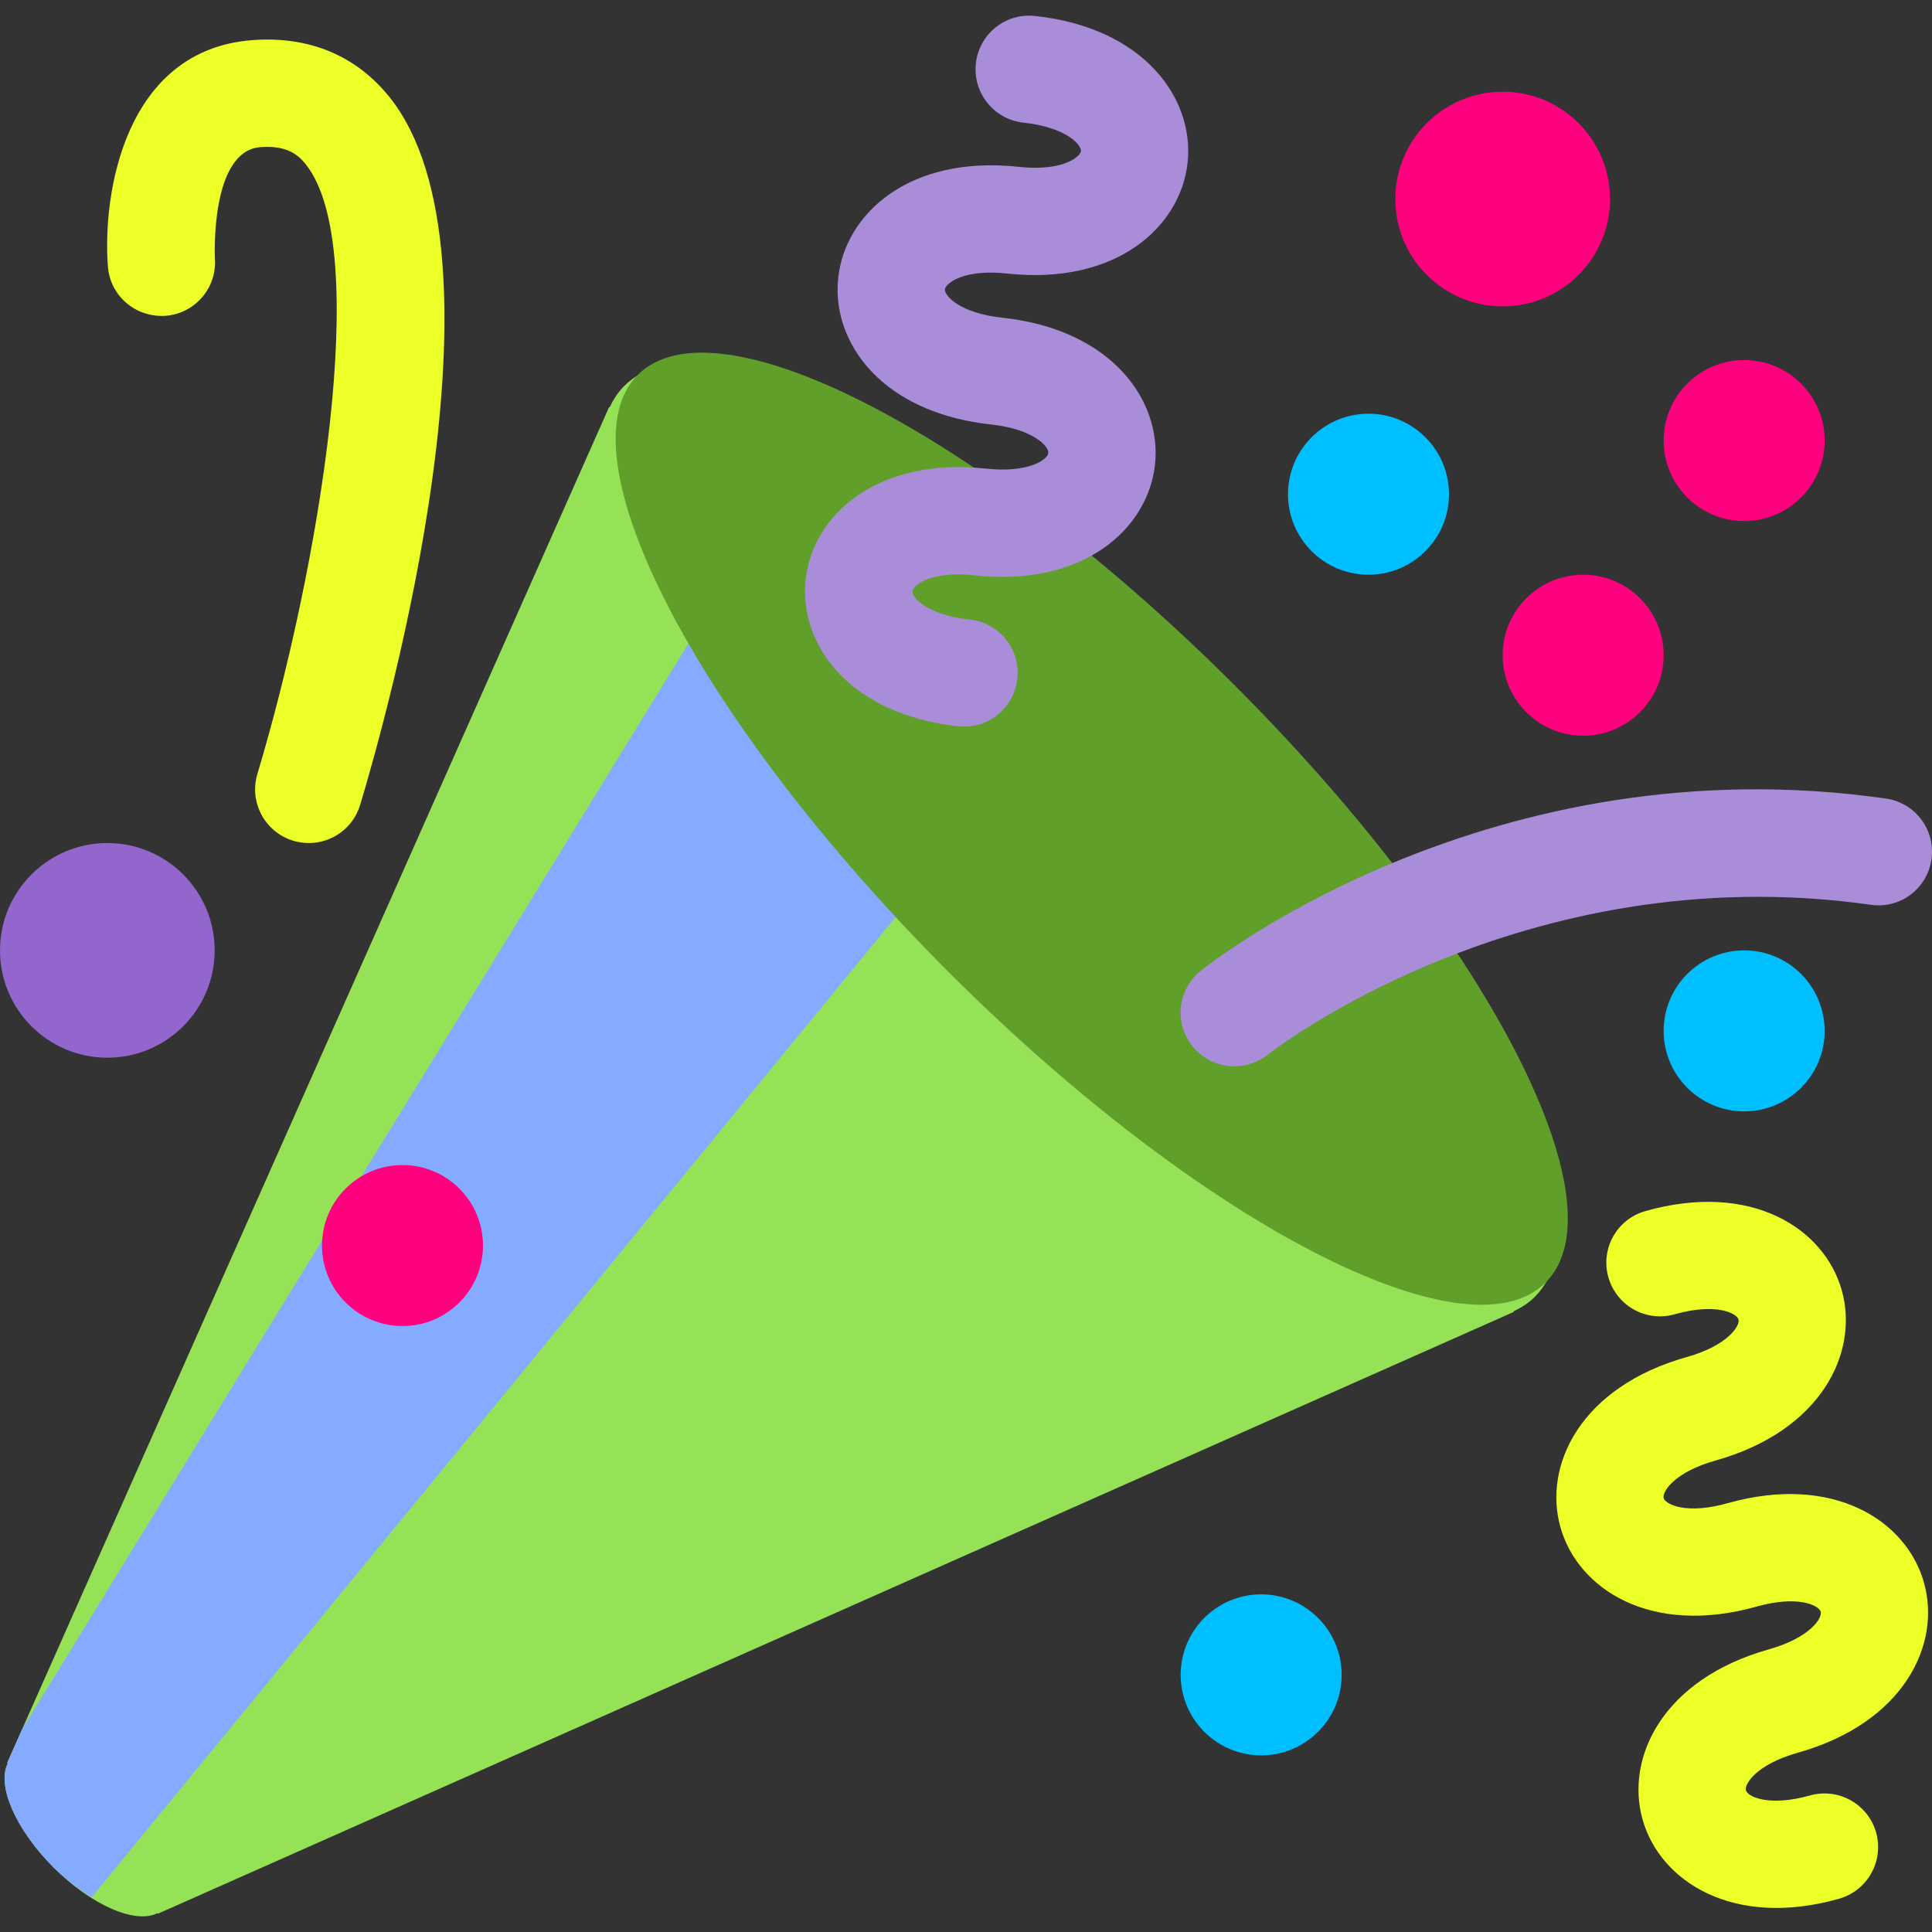 <?xml version="1.0"?>
<svg xmlns="http://www.w3.org/2000/svg" xmlns:xlink="http://www.w3.org/1999/xlink" version="1.1" id="Capa_1" x="0px" y="0px" viewBox="0 0 512.001 512.001" style="enable-background:new 0 0 512.001 512.001;" xml:space="preserve" width="512px" height="512px" class=""><rect x="0" y="0" width="512.001" height="512.001" fill="#333333" stroke="none"/><g><path style="fill:#96E257" d="M165.347,102.362c-1.593,1.593-2.802,3.513-3.812,5.618l-0.114-0.114L1.905,467.188l0.157,0.157  c-2.958,5.732,1.991,17.394,12.132,27.548c10.126,10.126,21.788,15.076,27.52,12.117l0.142,0.142l359.351-159.501l-0.114-0.128  c2.105-0.996,4.01-2.204,5.618-3.812c22.215-22.215-13.81-94.25-80.454-160.895C259.61,116.157,187.562,80.146,165.347,102.362" data-original="#DD2E44" class="" data-old_color="#DD2E44"/><path style="fill:#84ABFF" d="M184.888,166.528L5.917,458.168l-4.01,9.031l0.157,0.142c-2.958,5.745,1.991,17.394,12.132,27.548  c3.299,3.299,6.713,5.803,10.083,7.922l217.499-265.172L184.888,166.528z" data-original="#EA596E" class="" data-old_color="#7EA6FC"/><path style="fill:#609F29" d="M327.276,181.687c66.417,66.446,103.296,137.272,82.332,158.207  c-20.949,20.963-91.776-15.901-158.236-82.318c-66.432-66.446-103.296-137.287-82.346-158.236  C189.99,78.377,260.816,115.255,327.276,181.687" data-original="#A0041E" class="" data-old_color="#609F28"/><path style="fill:#AA8DD8;" d="M264.389,189.415c-2.83,2.29-6.528,3.484-10.439,3.058c-12.345-1.336-22.713-5.632-29.994-12.416  c-7.695-7.182-11.492-16.81-10.453-26.481c1.821-16.953,18.83-32.512,47.829-29.383c11.278,1.209,16.313-2.403,16.469-4.139  c0.199-1.721-3.939-6.344-15.203-7.566c-12.359-1.336-22.727-5.632-30.009-12.416c-7.695-7.182-11.505-16.825-10.453-26.481  c1.849-16.967,18.844-32.512,47.815-29.383c8.221,0.896,12.544-0.81,14.379-1.905c1.479-0.896,2.062-1.75,2.119-2.247  c0.157-1.707-3.926-6.329-15.232-7.552c-7.794-0.853-13.455-7.865-12.601-15.673c0.839-7.808,7.837-13.455,15.659-12.601  c28.97,3.114,42.283,21.93,40.447,38.898c-1.834,16.953-18.83,32.498-47.829,29.369c-8.221-0.896-12.515,0.81-14.364,1.905  c-1.465,0.896-2.062,1.763-2.119,2.233c-0.185,1.735,3.939,6.357,15.232,7.566c28.97,3.129,42.283,21.945,40.447,38.912  c-1.834,16.953-18.844,32.512-47.815,29.369c-8.221-0.882-12.544,0.81-14.393,1.905c-1.465,0.896-2.034,1.763-2.09,2.247  c-0.185,1.721,3.926,6.343,15.218,7.552c7.794,0.853,13.468,7.865,12.601,15.673C269.196,183.769,267.22,187.126,264.389,189.415" data-original="#AA8DD8" class=""/><path style="fill:#ECFF27" d="M436.07,320.943c28.061-7.922,47.416,4.594,52.025,21.021c4.608,16.412-5.376,37.191-33.407,45.07  c-10.951,3.072-14.237,8.305-13.795,9.984c0.483,1.678,6.044,4.437,16.967,1.336c28.046-7.879,47.403,4.637,52.01,21.049  c4.65,16.427-5.362,37.176-33.422,45.084c-10.936,3.072-14.237,8.32-13.753,9.984c0.47,1.664,6.016,4.409,16.953,1.351  c7.552-2.133,15.416,2.276,17.55,9.828c2.105,7.566-2.29,15.416-9.87,17.55c-28.018,7.893-47.403-4.594-52.038-21.034  c-4.608-16.412,5.39-37.163,33.465-45.07c10.936-3.086,14.237-8.305,13.753-9.984c-0.47-1.664-6.002-4.437-16.939-1.366  c-28.061,7.908-47.416-4.579-52.038-21.021c-4.622-16.427,5.376-37.176,33.45-45.084c10.908-3.058,14.208-8.32,13.739-9.97  c-0.483-1.692-6.002-4.452-16.953-1.366c-7.566,2.133-15.403-2.276-17.536-9.842C424.095,330.914,428.504,323.063,436.07,320.943" data-original="#77B255" class="" data-old_color="#ECFF26"/><path style="fill:#AA8DD8;" d="M327.124,282.583c-4.181,0-8.305-1.834-11.122-5.333c-4.907-6.144-3.911-15.09,2.219-19.997  c3.101-2.489,77.056-60.572,181.574-45.625c7.779,1.11,13.17,8.305,12.061,16.086c-1.11,7.766-8.249,13.227-16.099,12.061  c-92.345-13.113-159.103,39.167-159.758,39.694C333.367,281.573,330.238,282.583,327.124,282.583" data-original="#AA8DD8" class=""/><path style="fill:#ECFF27" d="M81.839,223.416c-1.351,0-2.73-0.199-4.096-0.597c-7.523-2.261-11.79-10.197-9.529-17.721  C84.328,151.438,98.935,65.82,80.986,43.492c-2.019-2.532-5.034-5.021-11.975-4.495c-13.354,1.01-12.074,29.17-12.061,29.454  c0.597,7.837-5.29,14.663-13.113,15.246c-7.95,0.483-14.677-5.29-15.246-13.127c-1.479-19.612,4.637-57.386,38.272-59.932  c15.018-1.138,27.491,4.083,36.308,15.034c33.721,41.97-0.512,163.641-7.723,187.618C93.602,219.449,87.955,223.416,81.839,223.416" data-original="#77B255" class="" data-old_color="#ECFF26"/><path style="fill:#00BFFF" d="M383.998,130.972c0,11.776-9.557,21.333-21.333,21.333c-11.776,0-21.333-9.557-21.333-21.333  c0-11.776,9.557-21.333,21.333-21.333C374.441,109.639,383.998,119.196,383.998,130.972" data-original="#5C913B" class="active-path" data-old_color="#00AFFF"/><path style="fill:#9266CC;" d="M56.889,251.861c0,15.701-12.743,28.444-28.444,28.444S0,267.562,0,251.861  c0-15.715,12.743-28.444,28.444-28.444S56.889,236.145,56.889,251.861" data-original="#9266CC"/><g>
	<path style="fill:#00BFFF" d="M483.553,273.194c0,11.776-9.557,21.333-21.333,21.333c-11.776,0-21.333-9.557-21.333-21.333   c0-11.776,9.557-21.333,21.333-21.333C473.996,251.861,483.553,261.418,483.553,273.194" data-original="#5C913B" class="active-path" data-old_color="#00AFFF"/>
	<path style="fill:#00BFFF" d="M355.554,443.856c0,11.776-9.557,21.333-21.333,21.333c-11.776,0-21.333-9.557-21.333-21.333   c0-11.776,9.557-21.333,21.333-21.333C345.997,422.522,355.554,432.079,355.554,443.856" data-original="#5C913B" class="active-path" data-old_color="#00AFFF"/>
</g><g>
	<path style="fill:#FF007F" d="M426.665,52.751c0,15.701-12.729,28.444-28.444,28.444c-15.701,0-28.444-12.743-28.444-28.444   c0-15.715,12.743-28.444,28.444-28.444C413.936,24.306,426.665,37.035,426.665,52.751" data-original="#FFCC4D" class="" data-old_color="#FF008E"/>
	<path style="fill:#FF007F" d="M483.553,116.75c0,11.776-9.557,21.333-21.333,21.333c-11.776,0-21.333-9.557-21.333-21.333   s9.557-21.333,21.333-21.333C473.996,95.417,483.553,104.974,483.553,116.75" data-original="#FFCC4D" class="" data-old_color="#FF008E"/>
	<path style="fill:#FF007F" d="M440.887,173.639c0,11.776-9.557,21.333-21.333,21.333c-11.776,0-21.333-9.557-21.333-21.333   s9.557-21.333,21.333-21.333C431.33,152.306,440.887,161.863,440.887,173.639" data-original="#FFCC4D" class="" data-old_color="#FF008E"/>
	<path style="fill:#FF007F" d="M127.999,330.083c0,11.776-9.557,21.333-21.333,21.333s-21.333-9.557-21.333-21.333   c0-11.776,9.557-21.333,21.333-21.333S127.999,318.306,127.999,330.083" data-original="#FFCC4D" class="" data-old_color="#FF008E"/>
</g></g> </svg>
